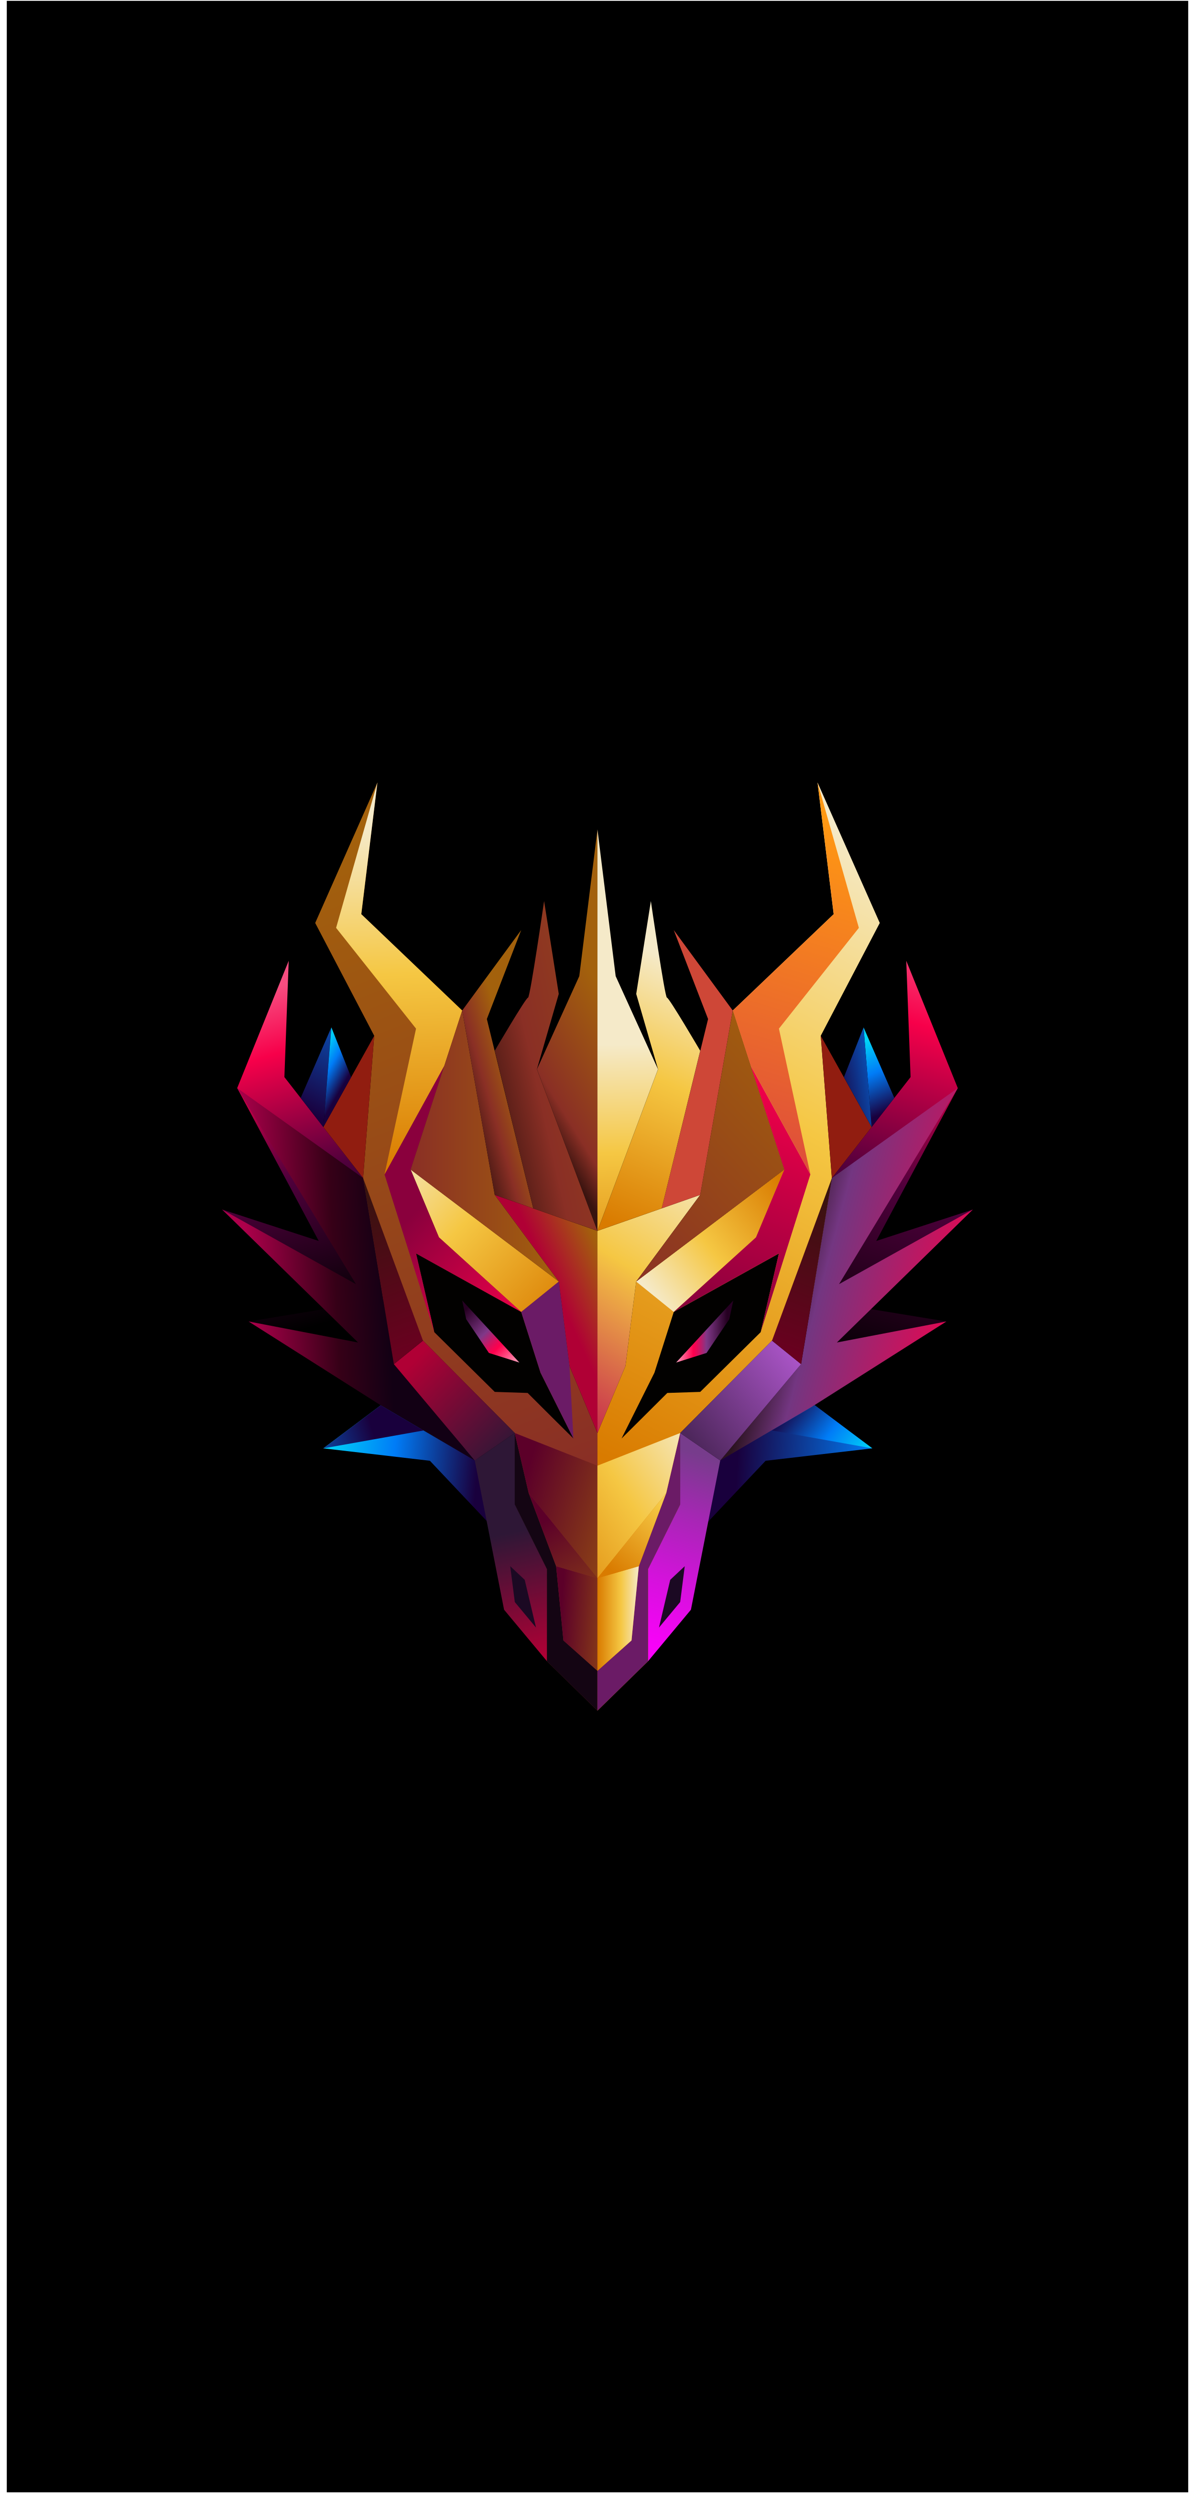 <svg width="88" height="184" viewBox="0 0 88 184" fill="none" xmlns="http://www.w3.org/2000/svg">
<rect x="0.5" y="0.061" width="87" height="183.365" fill="black"/>
<path d="M43.998 125.899L40.281 122.264V115.48L37.908 110.714V105.465L28.231 95.733L26.739 86.7L27.557 76.228L23.211 67.927L27.794 57.587L26.607 67.28L34.038 74.371L30.244 86.082L41.151 94.319L41.94 100.538L43.998 105.465V125.899Z" fill="url(#paint0_linear_917_3749)"/>
<path d="M30.637 92.248L38.382 96.554L39.804 101.024L42.228 105.869L40.597 104.252L38.857 102.516L36.433 102.438L31.982 98.043L30.637 92.248Z" fill="#020100"/>
<path d="M59.699 103.198L64.23 106.593L56.38 107.507L51.895 112.256L52.901 107.183L59.699 103.198Z" fill="url(#paint1_linear_917_3749)"/>
<path d="M28.34 103.198L23.809 106.593L31.659 107.507L36.141 112.256L35.135 107.183L28.34 103.198Z" fill="url(#paint2_linear_917_3749)"/>
<path d="M32.324 91.063L30.242 86.082L41.149 94.319L38.382 96.554L32.324 91.063Z" fill="url(#paint3_linear_917_3749)"/>
<path d="M31.981 98.043L28.316 86.432L32.722 78.424L30.241 86.082L32.324 91.063L38.382 96.554L30.636 92.248L31.981 98.043Z" fill="url(#paint4_linear_917_3749)"/>
<path d="M34.961 107.486L37.12 118.469L40.282 122.264V115.48L37.91 110.714V105.465L34.961 107.486Z" fill="url(#paint5_linear_917_3749)"/>
<path d="M29.003 100.396L26.739 86.7L20.943 79.27L21.261 70.708L17.467 80.077L23.472 91.33L16.359 89.017L23.895 96.34L18.309 97.257L28.161 103.502L29.003 100.396Z" fill="url(#paint6_linear_917_3749)"/>
<path d="M18.309 97.257L28.161 103.502L34.959 107.486L29.003 100.396L26.739 86.7L17.467 80.077L26.211 94.508L16.359 89.017L26.369 98.803L18.309 97.257Z" fill="url(#paint7_linear_917_3749)"/>
<path d="M31.149 98.664L37.909 105.466L34.961 107.486L29.004 100.396L31.149 98.664Z" fill="url(#paint8_linear_917_3749)"/>
<path d="M27.558 76.228L23.812 82.947L26.74 86.699L27.558 76.228Z" fill="#911D10"/>
<path d="M34.036 74.371L26.605 67.28L27.793 57.587L24.75 68.287L30.637 75.703L28.317 86.432L32.722 78.424L34.036 74.371Z" fill="url(#paint9_linear_917_3749)"/>
<path d="M43.997 105.465V90.588L36.434 87.939L41.15 94.319L41.94 100.538L43.997 105.465Z" fill="url(#paint10_linear_917_3749)"/>
<path d="M41.149 94.319L30.242 86.082L34.036 74.371L36.433 87.938L41.149 94.319Z" fill="url(#paint11_linear_917_3749)"/>
<path d="M36.432 87.938L34.035 74.371L38.381 68.448L35.852 74.996L39.269 88.931L36.432 87.938Z" fill="url(#paint12_linear_917_3749)"/>
<path d="M39.27 88.931L36.434 77.331C36.434 77.331 38.725 73.422 38.883 73.422C39.04 73.422 40.067 66.313 40.067 66.313L41.147 73.15L39.539 78.688L43.997 90.584L39.27 88.931Z" fill="url(#paint13_linear_917_3749)"/>
<path d="M43.997 90.588V61.043L42.659 71.84L39.543 78.688L43.997 90.588Z" fill="url(#paint14_linear_917_3749)"/>
<path d="M37.906 105.465V110.714L40.278 115.48V122.264L43.996 125.898V122.964L41.491 120.732L40.953 115.266L38.933 109.882L37.906 105.465Z" fill="#140513"/>
<path d="M37.906 105.465L43.996 107.868V116.148L38.933 109.882L37.906 105.465Z" fill="url(#paint15_linear_917_3749)"/>
<path d="M40.953 115.266L43.996 116.148V122.964L41.491 120.732L40.953 115.266Z" fill="url(#paint16_linear_917_3749)"/>
<path d="M38.934 109.882L43.996 116.148L40.953 115.266L38.934 109.882Z" fill="url(#paint17_linear_917_3749)"/>
<path d="M37.574 115.266L37.91 117.904L39.471 119.782L38.64 116.269L37.574 115.266Z" fill="#1B0923"/>
<path d="M43.996 125.899L47.717 122.264V115.48L50.089 110.714V105.465L59.766 95.733L61.258 86.7L60.441 76.228L64.787 67.927L60.203 57.587L61.391 67.28L53.96 74.371L57.754 86.082L46.847 94.319L46.057 100.538L43.996 105.465V125.899Z" fill="url(#paint18_linear_917_3749)"/>
<path d="M57.361 92.248L49.616 96.554L48.194 101.024L45.77 105.869L47.398 104.252L49.141 102.516L51.565 102.438L56.016 98.043L57.361 92.248Z" fill="#020100"/>
<path d="M53.999 95.711L49.789 100.278L52.032 99.571L53.705 97.086L53.999 95.711Z" fill="url(#paint19_linear_917_3749)"/>
<path d="M34.035 95.711L38.245 100.278L36.002 99.571L34.329 97.086L34.035 95.711Z" fill="url(#paint20_linear_917_3749)"/>
<path d="M55.672 91.063L57.755 86.082L46.848 94.319L49.615 96.554L55.672 91.063Z" fill="url(#paint21_linear_917_3749)"/>
<path d="M56.014 98.043L59.675 86.432L55.273 78.424L57.753 86.082L55.671 91.063L49.613 96.554L57.359 92.248L56.014 98.043Z" fill="url(#paint22_linear_917_3749)"/>
<path d="M53.039 107.486L50.88 118.469L47.719 122.264V115.48L50.091 110.714V105.465L53.039 107.486Z" fill="url(#paint23_linear_917_3749)"/>
<path d="M59.838 103.502L69.69 97.257L64.103 96.34L71.639 89.017L64.526 91.33L70.531 80.077L66.737 70.708L67.055 79.27L61.26 86.7L58.992 100.396L59.838 103.502Z" fill="url(#paint24_linear_917_3749)"/>
<path d="M69.689 97.257L59.838 103.502L53.039 107.486L58.992 100.396L61.26 86.7L70.531 80.077L61.787 94.508L71.639 89.017L61.626 98.803L69.689 97.257Z" fill="url(#paint25_linear_917_3749)"/>
<path d="M56.85 98.664L50.09 105.466L53.038 107.486L58.992 100.396L56.85 98.664Z" fill="url(#paint26_linear_917_3749)"/>
<path d="M60.441 76.228L64.186 82.947L61.259 86.699L60.441 76.228Z" fill="#911D10"/>
<path d="M53.961 74.371L61.392 67.28L60.204 57.587L63.247 68.287L57.36 75.703L59.676 86.432L55.275 78.424L53.961 74.371Z" fill="url(#paint27_linear_917_3749)"/>
<path d="M43.996 105.465V90.588L51.563 87.939L46.847 94.319L46.057 100.538L43.996 105.465Z" fill="url(#paint28_linear_917_3749)"/>
<path d="M46.848 94.319L57.755 86.082L53.961 74.371L51.564 87.938L46.848 94.319Z" fill="url(#paint29_linear_917_3749)"/>
<path d="M51.563 87.938L53.96 74.371L49.614 68.448L52.143 74.996L48.727 88.931L51.563 87.938Z" fill="#CE4737"/>
<path d="M48.727 88.931L51.564 77.331C51.564 77.331 49.272 73.422 49.115 73.422C48.957 73.422 47.93 66.313 47.93 66.313L46.851 73.15L48.458 78.688L44 90.584L48.727 88.931Z" fill="url(#paint30_linear_917_3749)"/>
<path d="M43.996 90.588V61.043L45.338 71.84L48.454 78.688L43.996 90.588Z" fill="url(#paint31_linear_917_3749)"/>
<path d="M50.089 105.465V110.714L47.717 115.48V122.264L43.996 125.898V122.964L46.505 120.732L47.042 115.266L49.062 109.882L50.089 105.465Z" fill="#6B1B66"/>
<path d="M50.089 105.465L43.996 107.868V116.148L49.062 109.882L50.089 105.465Z" fill="url(#paint32_linear_917_3749)"/>
<path d="M47.042 115.266L43.996 116.148V122.964L46.505 120.732L47.042 115.266Z" fill="url(#paint33_linear_917_3749)"/>
<path d="M49.062 109.882L43.996 116.148L47.042 115.266L49.062 109.882Z" fill="url(#paint34_linear_917_3749)"/>
<path d="M50.424 115.266L50.089 117.904L48.527 119.782L49.355 116.269L50.424 115.266Z" fill="#1B0923"/>
<path d="M29.002 100.395L31.147 98.664L26.738 86.7L29.002 100.395Z" fill="url(#paint35_linear_917_3749)"/>
<path d="M58.993 100.395L56.852 98.664L61.261 86.7L58.993 100.395Z" fill="url(#paint36_linear_917_3749)"/>
<path d="M38.383 96.554L41.15 94.319L41.939 100.538L42.229 105.869L39.805 101.024L38.383 96.554Z" fill="#6B1B66"/>
<path d="M23.809 106.594L28.039 103.423L31.194 105.276L23.809 106.594Z" fill="url(#paint37_linear_917_3749)"/>
<path d="M64.24 106.594L60.006 103.423L56.852 105.276L64.24 106.594Z" fill="url(#paint38_linear_917_3749)"/>
<path d="M22.141 80.805L24.401 75.61L23.811 82.947L22.141 80.805Z" fill="url(#paint39_linear_917_3749)"/>
<path d="M24.403 75.61L25.856 79.277L23.812 82.947L24.403 75.61Z" fill="url(#paint40_linear_917_3749)"/>
<path d="M65.858 80.805L63.594 75.61L64.188 82.947L65.858 80.805Z" fill="url(#paint41_linear_917_3749)"/>
<path d="M63.594 75.61L62.145 79.277L64.188 82.947L63.594 75.61Z" fill="url(#paint42_linear_917_3749)"/>
<defs>
<linearGradient id="paint0_linear_917_3749" x1="40.239" y1="108.864" x2="22.067" y2="63.034" gradientUnits="userSpaceOnUse">
<stop stop-color="#8A2F25"/>
<stop offset="1" stop-color="#A3610C"/>
</linearGradient>
<linearGradient id="paint1_linear_917_3749" x1="64.325" y1="108.189" x2="54.276" y2="107.67" gradientUnits="userSpaceOnUse">
<stop stop-color="#007CF7"/>
<stop offset="1" stop-color="#19003D"/>
</linearGradient>
<linearGradient id="paint2_linear_917_3749" x1="23.571" y1="106.965" x2="35.152" y2="107.939" gradientUnits="userSpaceOnUse">
<stop offset="0.03" stop-color="#00D6F7"/>
<stop offset="0.47" stop-color="#007CF7"/>
<stop offset="1" stop-color="#19003D"/>
</linearGradient>
<linearGradient id="paint3_linear_917_3749" x1="41.6" y1="97.307" x2="28.097" y2="85.039" gradientUnits="userSpaceOnUse">
<stop stop-color="#D97B00"/>
<stop offset="0.57" stop-color="#F5C743"/>
<stop offset="1" stop-color="#F5EAC9"/>
</linearGradient>
<linearGradient id="paint4_linear_917_3749" x1="40.439" y1="96.415" x2="31.739" y2="87.988" gradientUnits="userSpaceOnUse">
<stop stop-color="#F7004A"/>
<stop offset="1" stop-color="#8A003D"/>
</linearGradient>
<linearGradient id="paint5_linear_917_3749" x1="39.751" y1="122.021" x2="37.744" y2="112.777" gradientUnits="userSpaceOnUse">
<stop stop-color="#B00035"/>
<stop offset="1" stop-color="#2E1736"/>
</linearGradient>
<linearGradient id="paint6_linear_917_3749" x1="17.233" y1="73.582" x2="24.345" y2="97.256" gradientUnits="userSpaceOnUse">
<stop stop-color="#F74D80"/>
<stop offset="0.19" stop-color="#F7004A"/>
<stop offset="0.56" stop-color="#4F003C"/>
<stop offset="1"/>
</linearGradient>
<linearGradient id="paint7_linear_917_3749" x1="18.215" y1="94.215" x2="29.528" y2="93.627" gradientUnits="userSpaceOnUse">
<stop stop-color="#AD004B"/>
<stop offset="0.57" stop-color="#360017"/>
<stop offset="0.91" stop-color="#120014"/>
</linearGradient>
<linearGradient id="paint8_linear_917_3749" x1="30.328" y1="100.335" x2="37.279" y2="107.025" gradientUnits="userSpaceOnUse">
<stop stop-color="#B00035"/>
<stop offset="1" stop-color="#2E1736"/>
</linearGradient>
<linearGradient id="paint9_linear_917_3749" x1="29.907" y1="86.128" x2="28.987" y2="60.83" gradientUnits="userSpaceOnUse">
<stop stop-color="#D97B00"/>
<stop offset="0.57" stop-color="#F5C743"/>
<stop offset="1" stop-color="#F5EAC9"/>
</linearGradient>
<linearGradient id="paint10_linear_917_3749" x1="41.429" y1="96.115" x2="45.359" y2="94.299" gradientUnits="userSpaceOnUse">
<stop stop-color="#B00035"/>
<stop offset="1" stop-color="#A3610C"/>
</linearGradient>
<linearGradient id="paint11_linear_917_3749" x1="30.242" y1="84.343" x2="41.149" y2="84.343" gradientUnits="userSpaceOnUse">
<stop stop-color="#8A2F25"/>
<stop offset="1" stop-color="#A3610C"/>
</linearGradient>
<linearGradient id="paint12_linear_917_3749" x1="33.581" y1="80.262" x2="37.812" y2="79.048" gradientUnits="userSpaceOnUse">
<stop stop-color="#38130F"/>
<stop offset="0.49" stop-color="#8A2F25"/>
<stop offset="1" stop-color="#A3610C"/>
</linearGradient>
<linearGradient id="paint13_linear_917_3749" x1="34.872" y1="80.141" x2="56.456" y2="75.259" gradientUnits="userSpaceOnUse">
<stop stop-color="#38130F"/>
<stop offset="0.21" stop-color="#8A2F25"/>
<stop offset="1" stop-color="#A3610C"/>
</linearGradient>
<linearGradient id="paint14_linear_917_3749" x1="37.953" y1="79.741" x2="45.635" y2="74.965" gradientUnits="userSpaceOnUse">
<stop stop-color="#38130F"/>
<stop offset="0.21" stop-color="#8A2F25"/>
<stop offset="1" stop-color="#A3610C"/>
</linearGradient>
<linearGradient id="paint15_linear_917_3749" x1="38.294" y1="109.939" x2="48.981" y2="113.275" gradientUnits="userSpaceOnUse">
<stop stop-color="#5C0029"/>
<stop offset="1" stop-color="#A3610C"/>
</linearGradient>
<linearGradient id="paint16_linear_917_3749" x1="41.275" y1="119.022" x2="46.621" y2="119.415" gradientUnits="userSpaceOnUse">
<stop stop-color="#5C0029"/>
<stop offset="1" stop-color="#A3610C"/>
</linearGradient>
<linearGradient id="paint17_linear_917_3749" x1="40.184" y1="111.956" x2="46.34" y2="121.605" gradientUnits="userSpaceOnUse">
<stop stop-color="#5C0029"/>
<stop offset="1" stop-color="#A3610C"/>
</linearGradient>
<linearGradient id="paint18_linear_917_3749" x1="45.18" y1="107.561" x2="67.924" y2="63.817" gradientUnits="userSpaceOnUse">
<stop stop-color="#D97B00"/>
<stop offset="0.57" stop-color="#F5C743"/>
<stop offset="1" stop-color="#F5EAC9"/>
</linearGradient>
<linearGradient id="paint19_linear_917_3749" x1="49.789" y1="97.996" x2="53.999" y2="97.996" gradientUnits="userSpaceOnUse">
<stop stop-color="#FFA3BF"/>
<stop offset="0.3" stop-color="#FF004D"/>
<stop offset="0.33" stop-color="#F40452"/>
<stop offset="0.39" stop-color="#D6115F"/>
<stop offset="0.47" stop-color="#A72675"/>
<stop offset="0.53" stop-color="#803888"/>
<stop offset="0.89" stop-color="#260022"/>
</linearGradient>
<linearGradient id="paint20_linear_917_3749" x1="37.85" y1="100.631" x2="33.485" y2="96.217" gradientUnits="userSpaceOnUse">
<stop stop-color="#FFA3BF"/>
<stop offset="0.3" stop-color="#FF004D"/>
<stop offset="0.33" stop-color="#F40452"/>
<stop offset="0.39" stop-color="#D6115F"/>
<stop offset="0.47" stop-color="#A72675"/>
<stop offset="0.53" stop-color="#803888"/>
<stop offset="0.89" stop-color="#260022"/>
</linearGradient>
<linearGradient id="paint21_linear_917_3749" x1="58.02" y1="87.407" x2="47.973" y2="95.298" gradientUnits="userSpaceOnUse">
<stop stop-color="#D97B00"/>
<stop offset="0.57" stop-color="#F5C743"/>
<stop offset="1" stop-color="#F5EAC9"/>
</linearGradient>
<linearGradient id="paint22_linear_917_3749" x1="58.805" y1="79.466" x2="52.352" y2="96.602" gradientUnits="userSpaceOnUse">
<stop stop-color="#F7004A"/>
<stop offset="1" stop-color="#8A003D"/>
</linearGradient>
<linearGradient id="paint23_linear_917_3749" x1="47.296" y1="122.56" x2="52.12" y2="107.217" gradientUnits="userSpaceOnUse">
<stop stop-color="#FF00FF"/>
<stop offset="0.14" stop-color="#F404F5"/>
<stop offset="0.39" stop-color="#D611DD"/>
<stop offset="0.71" stop-color="#A726B5"/>
<stop offset="1" stop-color="#773C8C"/>
</linearGradient>
<linearGradient id="paint24_linear_917_3749" x1="71.719" y1="70.219" x2="62.484" y2="101.03" gradientUnits="userSpaceOnUse">
<stop stop-color="#F74D80"/>
<stop offset="0.19" stop-color="#F7004A"/>
<stop offset="0.56" stop-color="#4F003C"/>
<stop offset="1"/>
</linearGradient>
<linearGradient id="paint25_linear_917_3749" x1="71.953" y1="96.611" x2="57.584" y2="92.781" gradientUnits="userSpaceOnUse">
<stop stop-color="#F7004A"/>
<stop offset="0.78" stop-color="#733681"/>
<stop offset="1" stop-color="#2B1320"/>
</linearGradient>
<linearGradient id="paint26_linear_917_3749" x1="59.774" y1="99.103" x2="50.984" y2="106.025" gradientUnits="userSpaceOnUse">
<stop stop-color="#B75BD6"/>
<stop offset="1" stop-color="#4E275C"/>
</linearGradient>
<linearGradient id="paint27_linear_917_3749" x1="55.39" y1="85.375" x2="62.713" y2="61.011" gradientUnits="userSpaceOnUse">
<stop stop-color="#DE4C3B"/>
<stop offset="1" stop-color="#FF9813"/>
</linearGradient>
<linearGradient id="paint28_linear_917_3749" x1="40.104" y1="104.434" x2="52.117" y2="85.498" gradientUnits="userSpaceOnUse">
<stop stop-color="#C21D4E"/>
<stop offset="0.57" stop-color="#F5C743"/>
<stop offset="1" stop-color="#F5EAC9"/>
</linearGradient>
<linearGradient id="paint29_linear_917_3749" x1="43.648" y1="92.166" x2="59.891" y2="76.959" gradientUnits="userSpaceOnUse">
<stop stop-color="#8A2F25"/>
<stop offset="1" stop-color="#A3610C"/>
</linearGradient>
<linearGradient id="paint30_linear_917_3749" x1="43.563" y1="89.431" x2="51.162" y2="71.399" gradientUnits="userSpaceOnUse">
<stop stop-color="#D97B00"/>
<stop offset="0.57" stop-color="#F5C743"/>
<stop offset="1" stop-color="#F5EAC9"/>
</linearGradient>
<linearGradient id="paint31_linear_917_3749" x1="46.365" y1="95.508" x2="46.117" y2="76.849" gradientUnits="userSpaceOnUse">
<stop stop-color="#D97B00"/>
<stop offset="0.57" stop-color="#F5C743"/>
<stop offset="1" stop-color="#F5EAC9"/>
</linearGradient>
<linearGradient id="paint32_linear_917_3749" x1="38.742" y1="115.619" x2="52.249" y2="106.737" gradientUnits="userSpaceOnUse">
<stop stop-color="#D97B00"/>
<stop offset="0.57" stop-color="#F5C743"/>
<stop offset="1" stop-color="#F5EAC9"/>
</linearGradient>
<linearGradient id="paint33_linear_917_3749" x1="43.996" y1="119.115" x2="47.042" y2="119.115" gradientUnits="userSpaceOnUse">
<stop stop-color="#D97B00"/>
<stop offset="0.57" stop-color="#F5C743"/>
<stop offset="1" stop-color="#F5EAC9"/>
</linearGradient>
<linearGradient id="paint34_linear_917_3749" x1="45.257" y1="115.816" x2="52.194" y2="108.103" gradientUnits="userSpaceOnUse">
<stop stop-color="#D97B00"/>
<stop offset="0.57" stop-color="#F5C743"/>
<stop offset="1" stop-color="#F5EAC9"/>
</linearGradient>
<linearGradient id="paint35_linear_917_3749" x1="26.169" y1="88.103" x2="30.385" y2="99.91" gradientUnits="userSpaceOnUse">
<stop stop-color="#38130F"/>
<stop offset="1" stop-color="#6B0020"/>
</linearGradient>
<linearGradient id="paint36_linear_917_3749" x1="61.826" y1="88.103" x2="57.611" y2="99.91" gradientUnits="userSpaceOnUse">
<stop stop-color="#38130F"/>
<stop offset="1" stop-color="#6B0020"/>
</linearGradient>
<linearGradient id="paint37_linear_917_3749" x1="20.388" y1="107.226" x2="27.401" y2="105.133" gradientUnits="userSpaceOnUse">
<stop stop-color="#007CF7"/>
<stop offset="1" stop-color="#19003D"/>
</linearGradient>
<linearGradient id="paint38_linear_917_3749" x1="63.385" y1="108.122" x2="57.569" y2="103.834" gradientUnits="userSpaceOnUse">
<stop offset="0.03" stop-color="#00D6F7"/>
<stop offset="0.47" stop-color="#007CF7"/>
<stop offset="1" stop-color="#19003D"/>
</linearGradient>
<linearGradient id="paint39_linear_917_3749" x1="27.517" y1="72.304" x2="22.649" y2="81.831" gradientUnits="userSpaceOnUse">
<stop stop-color="#007CF7"/>
<stop offset="1" stop-color="#19003D"/>
</linearGradient>
<linearGradient id="paint40_linear_917_3749" x1="22.813" y1="78.484" x2="25.248" y2="79.912" gradientUnits="userSpaceOnUse">
<stop offset="0.03" stop-color="#00D6F7"/>
<stop offset="0.47" stop-color="#007CF7"/>
<stop offset="1" stop-color="#19003D"/>
</linearGradient>
<linearGradient id="paint41_linear_917_3749" x1="62.815" y1="76.788" x2="65.126" y2="81.885" gradientUnits="userSpaceOnUse">
<stop offset="0.03" stop-color="#00D6F7"/>
<stop offset="0.47" stop-color="#007CF7"/>
<stop offset="1" stop-color="#19003D"/>
</linearGradient>
<linearGradient id="paint42_linear_917_3749" x1="69.907" y1="78.138" x2="61.276" y2="79.702" gradientUnits="userSpaceOnUse">
<stop offset="0.03" stop-color="#00D6F7"/>
<stop offset="0.47" stop-color="#007CF7"/>
<stop offset="1" stop-color="#19003D"/>
</linearGradient>
</defs>
</svg>
